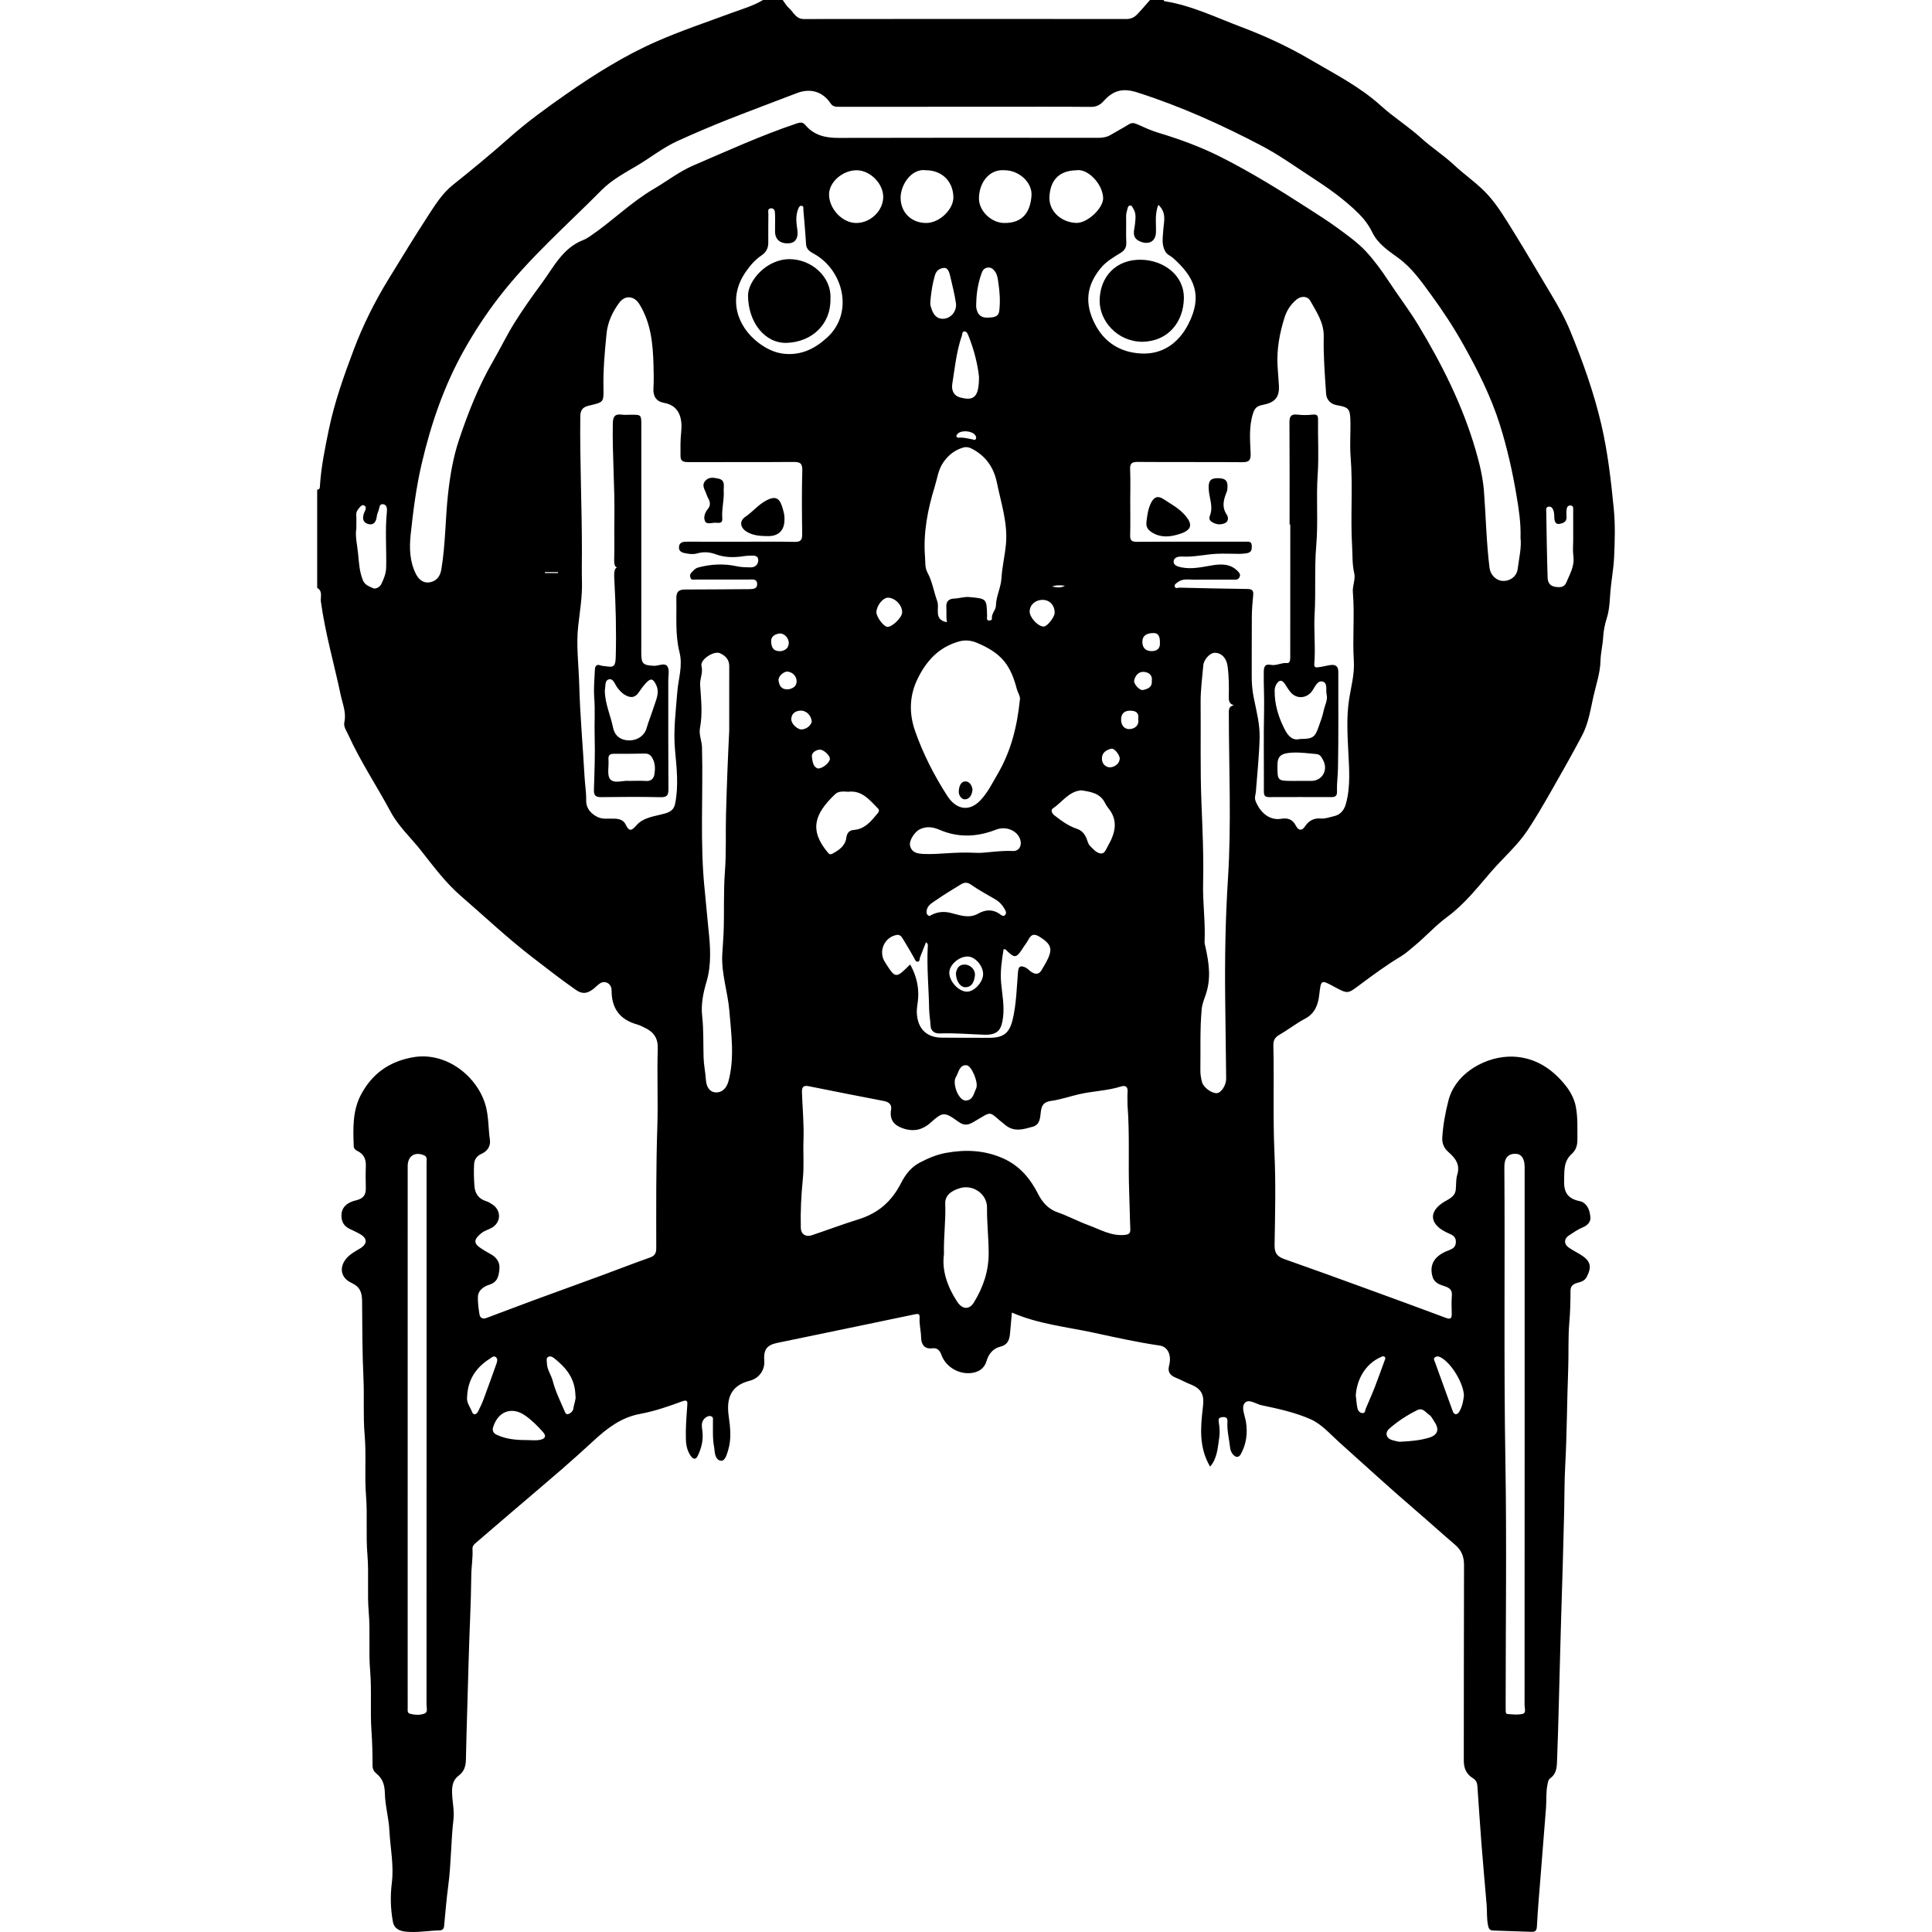 <?xml version="1.0" encoding="utf-8"?>
<!-- Generator: Adobe Illustrator 23.0.6, SVG Export Plug-In . SVG Version: 6.00 Build 0)  -->
<svg version="1.1" id="Слой_1" xmlns="http://www.w3.org/2000/svg" xmlns:xlink="http://www.w3.org/1999/xlink" x="0px" y="0px"
	 viewBox="0 0 864 864" enable-background="new 0 0 864 864" xml:space="preserve">
<g>
	<path d="M514.278,0c2.028,0,4.055,0,6.083,0c0.112,0.183,0.203,0.508,0.341,0.529c12.12,1.875,23.099,7.282,34.396,11.538
		c10.623,4.002,21.01,8.804,30.852,14.584c10.872,6.384,22.159,12.08,31.646,20.676c5.703,5.167,12.311,9.275,18.039,14.49
		c4.63,4.215,9.963,7.595,14.564,11.904c4.965,4.649,10.766,8.489,15.279,13.512c4.415,4.914,7.865,10.751,11.384,16.403
		c5.766,9.261,11.215,18.719,16.857,28.058c3.185,5.273,6.182,10.668,8.515,16.346c5.59,13.611,10.538,27.432,13.89,41.824
		c2.9,12.45,4.329,25.063,5.57,37.731c0.701,7.16,0.46,14.297,0.15,21.48c-0.223,5.175-1.235,10.229-1.655,15.36
		c-0.323,3.946-0.377,8.092-1.62,11.963c-0.897,2.792-1.486,5.884-1.63,8.534c-0.194,3.57-1.108,7.024-1.193,10.593
		c-0.131,5.509-2.007,10.761-3.195,16.098c-1.303,5.852-2.198,11.913-5.031,17.279c-4.38,8.298-9.005,16.47-13.666,24.615
		c-3.423,5.981-6.872,11.965-10.669,17.709c-4.519,6.836-10.79,12.225-16.142,18.382c-6.208,7.141-12.026,14.695-19.827,20.429
		c-5.304,3.899-9.752,8.944-14.868,13.127c-1.871,1.53-3.686,3.232-5.782,4.491c-6.387,3.836-12.388,8.241-18.344,12.681
		c-5.498,4.098-5.356,4.29-11.52,0.958c-6.042-3.265-5.915-3.25-6.764,3.815c-0.518,4.312-1.935,8.134-6.282,10.434
		c-4.028,2.132-7.657,5.006-11.615,7.287c-2.067,1.191-2.643,2.649-2.587,4.904c0.398,15.971-0.236,31.943,0.492,47.929
		c0.624,13.715,0.291,27.483,0.047,41.221c-0.064,3.606,1.293,5.109,4.432,6.208c12.302,4.312,24.548,8.785,36.799,13.243
		c11.826,4.304,23.648,8.622,35.434,13.036c2.161,0.809,2.599,0.048,2.566-1.874c-0.047-2.703-0.178-5.421,0.05-8.106
		c0.203-2.397-0.858-3.357-2.955-4.095c-2.33-0.82-4.874-1.377-5.725-4.488c-1.447-5.292,0.855-9.28,7.237-11.638
		c1.808-0.668,3.199-1.449,3.239-3.723c0.037-2.074-1.042-2.923-2.763-3.669c-2.323-1.006-4.693-2.259-6.223-4.246
		c-2.584-3.357-1.048-7.024,3.444-9.877c2.23-1.417,5.162-2.348,5.5-5.657c0.227-2.224,0.022-4.568,0.662-6.659
		c1.401-4.577-0.883-7.476-3.958-10.152c-2.021-1.758-2.909-3.941-2.735-6.582c0.368-5.59,1.357-11.016,2.766-16.49
		c3.236-12.571,17.246-20.028,28.905-19.585c9.915,0.376,17.619,5.494,23.595,13.073c2.088,2.647,3.791,5.869,4.445,9.269
		c0.935,4.862,0.679,9.841,0.707,14.784c0.014,2.494-0.591,4.637-2.495,6.34c-3.79,3.391-3.315,7.674-3.438,12.306
		c-0.16,5.967,2.649,8.03,7.581,9.005c0.218,0.043,0.435,0.133,0.629,0.244c2.648,1.513,3.313,4.265,3.537,6.849
		c0.175,2.023-1.237,3.583-3.419,4.48c-2.227,0.916-4.258,2.353-6.286,3.694c-2.13,1.408-2.173,3.768-0.08,5.258
		c1.54,1.096,3.243,1.963,4.875,2.931c4.996,2.962,5.712,5.455,3.307,10.218c-0.977,1.935-2.69,2.276-4.363,2.759
		c-1.844,0.533-2.929,1.444-2.931,3.492c-0.006,4.706-0.107,9.396-0.518,14.105c-0.603,6.919-0.244,13.889-0.508,20.844
		c-0.55,14.466-0.563,28.955-1.342,43.422c-0.368,6.833-0.314,13.691-0.469,20.524c-0.365,16.064-0.865,32.123-1.371,48.182
		c-0.166,5.265-0.283,10.54-0.437,15.797c-0.45,15.384-0.731,30.773-1.33,46.155c-0.134,3.427,0.064,6.715-3.128,9.029
		c-0.925,0.671-0.987,1.848-1.223,2.989c-0.695,3.35-0.356,6.721-0.614,10.07c-0.746,9.708-1.548,19.413-2.31,29.12
		c-0.631,8.038-1.353,16.072-1.776,24.121c-0.115,2.193-1.088,2.38-2.718,2.322c-5.611-0.201-11.222-0.408-16.834-0.571
		c-1.528-0.044-1.974-0.742-2.29-2.239c-0.66-3.121-0.379-6.257-0.642-9.375c-0.771-9.135-1.614-18.264-2.326-27.404
		c-0.668-8.578-1.19-17.167-1.814-25.748c-0.101-1.393-0.686-2.568-1.973-3.349c-2.962-1.798-4.103-4.448-4.095-7.921
		c0.065-29.175-0.009-58.351,0.104-87.526c0.014-3.713-1.239-6.589-3.906-8.868c-5.857-5.005-11.557-10.186-17.404-15.204
		c-11.716-10.058-23.103-20.501-34.596-30.817c-4.081-3.663-7.794-8.045-12.788-10.239c-6.928-3.043-14.425-4.661-21.847-6.222
		c-2.566-0.539-5.86-3.153-7.612-0.886c-1.551,2.007,0.211,5.56,0.654,8.423c0.774,4.992,0.159,9.809-2.3,14.298
		c-0.878,1.602-2.153,1.581-3.278,0.425c-0.835-0.858-1.391-1.936-1.532-3.282c-0.406-3.88-1.455-7.692-1.188-11.645
		c0.11-1.625-0.654-2.181-2.261-2.02c-1.732,0.174-1.839,0.915-1.587,2.496c0.351,2.202,0.517,4.536,0.176,6.723
		c-0.701,4.511-0.88,9.277-4.076,12.912c-5.005-8.43-4.34-17.322-3.244-26.409c0.587-4.871,0.149-8.19-5.655-10.426
		c-2.198-0.846-4.226-2.046-6.427-2.922c-2.134-0.849-3.86-2.217-3.016-5.438c1.25-4.77-0.704-8.44-4.138-8.935
		c-9.928-1.429-19.693-3.624-29.492-5.735c-12.277-2.646-24.881-3.869-36.67-9.025c-0.274,3.016-0.57,5.995-0.807,8.979
		c-0.234,2.951-0.851,5.382-4.365,6.263c-3.248,0.815-5.254,3.227-6.2,6.517c-0.742,2.58-2.645,4.281-5.119,4.952
		c-6.071,1.646-12.861-1.841-15.016-7.74c-0.779-2.133-1.888-3.277-4.132-2.989c-3.761,0.483-4.923-2.131-4.97-4.869
		c-0.05-2.938-0.845-5.783-0.674-8.707c0.093-1.596-0.234-2.021-2.09-1.628c-20.546,4.345-41.13,8.511-61.685,12.813
		c-4.651,0.974-6.055,3.151-5.684,7.963c0.316,4.091-2.243,7.845-6.512,8.935c-8.391,2.143-10.536,7.719-9.386,15.884
		c0.721,5.118,1.275,10.169-0.273,15.236c-0.599,1.959-1.367,4.789-3.139,4.649c-2.376-0.188-2.846-3.061-3.029-5.373
		c-0.009-0.112,0.014-0.229-0.008-0.337c-0.847-3.991-0.571-8.037-0.607-12.069c-0.007-0.75,0.263-1.645-0.704-2.055
		c-0.93-0.394-1.712-0.056-2.504,0.497c-2.182,1.525-1.828,3.805-1.544,5.851c0.557,4.017-0.316,7.686-2.014,11.253
		c-0.868,1.824-1.976,1.652-3.028,0.252c-1.67-2.223-2.209-4.813-2.302-7.559c-0.171-5.056,0.258-10.081,0.609-15.114
		c0.127-1.824,0.214-2.843-2.505-1.826c-6.041,2.26-12.243,4.366-18.564,5.535c-8.477,1.568-14.721,6.392-20.742,11.941
		c-4.782,4.408-9.615,8.763-14.528,13.024c-7.425,6.439-14.944,12.769-22.411,19.159c-5.328,4.559-10.623,9.156-15.966,13.698
		c-0.833,0.708-1.4,1.479-1.332,2.563c0.246,3.946-0.5,7.849-0.533,11.766c-0.104,12.47-0.835,24.918-1.158,37.374
		c-0.389,15.03-0.932,30.056-1.246,45.086c-0.065,3.115-0.87,5.402-3.283,7.208c-2.159,1.616-2.816,3.781-2.901,6.446
		c-0.139,4.399,1.132,8.709,0.618,13.107c-1.153,9.877-1.019,19.851-2.339,29.722c-0.799,5.975-1.276,11.993-1.849,17.996
		c-0.122,1.28-0.877,1.865-1.963,1.889c-5.053,0.111-10.083,1.088-15.142,0.573c-2.78-0.283-5.217-1.258-5.814-4.543
		c-1.034-5.686-1.179-11.519-0.47-17.115c1.02-8.056-0.693-15.825-1.09-23.714c-0.28-5.556-1.907-11.009-2.017-16.605
		c-0.068-3.434-0.915-6.412-3.658-8.626c-1.22-0.984-1.856-2.115-1.85-3.748c0.018-5.164-0.116-10.313-0.477-15.481
		c-0.625-8.963,0.159-17.964-0.602-26.97c-0.726-8.601,0.134-17.271-0.614-25.929c-0.743-8.601,0.132-17.265-0.601-25.926
		c-0.737-8.716,0.086-17.505-0.616-26.282c-0.725-9.063,0.17-18.19-0.62-27.304c-0.725-8.369-0.136-16.801-0.527-25.225
		c-0.53-11.432-0.541-22.911-0.615-34.368c-0.026-4.061-0.887-6.516-4.811-8.344c-4.701-2.189-5.474-6.76-2.481-10.557
		c1.707-2.165,4.107-3.437,6.413-4.817c3.256-1.948,3.335-4.431,0.118-6.317c-1.545-0.906-3.192-1.644-4.812-2.418
		c-2.648-1.266-3.754-3.379-3.65-6.265c0.114-3.164,2.194-5.524,6.628-6.539c3.133-0.717,4.327-2.413,4.261-5.444
		c-0.071-3.265-0.116-6.537,0.015-9.799c0.126-3.128-0.937-5.479-3.827-6.817c-0.928-0.429-1.548-1.154-1.582-2.022
		c-0.319-7.979-0.585-16.096,3.333-23.327c4.9-9.041,12.243-14.517,22.891-16.489c15.327-2.838,29.546,8.873,32.913,22.151
		c1.22,4.812,1.021,9.735,1.74,14.58c0.436,2.94-1.033,5.214-3.82,6.441c-1.953,0.86-3.089,2.496-3.218,4.413
		c-0.217,3.242-0.095,6.524,0.118,9.774c0.221,3.365,1.739,5.891,5.224,6.941c1.055,0.318,2.055,0.935,2.971,1.573
		c3.97,2.765,3.696,8.071-0.528,10.398c-1.472,0.811-3.202,1.265-4.482,2.295c-3.347,2.693-3.902,4.542-0.112,6.922
		c1.234,0.775,2.456,1.584,3.751,2.245c2.851,1.455,4.687,3.696,4.364,6.916c-0.291,2.909-0.67,5.818-4.457,7.01
		c-2.418,0.761-5.111,2.392-5.176,5.593c-0.051,2.559,0.311,5.147,0.711,7.688c0.258,1.64,1.524,2.194,3.06,1.624
		c6.901-2.56,13.769-5.207,20.675-7.752c10.467-3.857,20.963-7.635,31.432-11.484c7.021-2.581,13.986-5.318,21.043-7.794
		c2.213-0.776,2.849-1.977,2.847-4.205c-0.021-18.107-0.115-36.211,0.481-54.317c0.381-11.59-0.196-23.212,0.197-34.801
		c0.166-4.882-1.846-7.573-5.828-9.464c-1.114-0.529-2.221-1.133-3.399-1.459c-7.615-2.109-11.393-7.094-11.419-14.971
		c-0.001-0.448-0.027-0.909-0.131-1.342c-0.545-2.262-2.98-3.352-4.966-2.109c-1.128,0.706-2.036,1.751-3.104,2.564
		c-2.458,1.872-4.668,2.563-7.723,0.434c-6.765-4.714-13.235-9.785-19.757-14.812c-11.068-8.532-21.209-18.125-31.755-27.254
		c-6.922-5.993-12.318-13.35-17.945-20.471c-4.477-5.666-9.927-10.611-13.374-17.039c-6.213-11.585-13.554-22.549-19.007-34.542
		c-0.811-1.784-2.204-3.604-1.749-5.661c0.948-4.286-0.803-8.179-1.636-12.135c-2.936-13.937-6.932-27.64-8.865-41.81
		c-0.262-1.923,0.956-4.656-1.654-6.069c0-14.645,0-29.289,0-43.934c1.337-0.076,1.19-1.106,1.248-1.977
		c0.561-8.367,2.24-16.557,3.928-24.745c2.554-12.39,6.782-24.247,11.239-36.053c4.14-10.965,9.374-21.4,15.463-31.339
		c5.878-9.594,11.749-19.208,17.879-28.642c3.141-4.835,6.316-9.86,10.902-13.517c8.629-6.882,17.162-13.923,25.389-21.225
		c7.985-7.088,16.568-13.284,25.23-19.334c12.807-8.945,26.043-17.262,40.457-23.595c10.956-4.814,22.257-8.606,33.456-12.731
		c4.787-1.763,9.768-3.169,14.202-5.835c2.929,0,5.858,0,8.787,0c0.908,1.206,1.646,2.609,2.761,3.577
		c2.094,1.816,3.078,4.945,6.739,4.94c48.05-0.067,96.1-0.056,144.149-0.01c1.986,0.002,3.538-0.699,4.799-2.002
		C510.499,4.42,512.354,2.177,514.278,0z M679.994,240.526c0.187-6.84-0.797-12.912-1.812-18.967
		c-1.787-10.653-4.15-21.162-7.393-31.496c-3.967-12.637-9.853-24.302-16.294-35.818c-4.377-7.826-9.272-15.275-14.532-22.456
		c-4.318-5.894-8.507-11.948-14.638-16.429c-4.348-3.178-9.098-6.248-11.617-11.423c-1.521-3.126-3.522-5.851-6.015-8.341
		c-6.363-6.354-13.646-11.475-21.133-16.336c-7.363-4.779-14.534-9.955-22.279-14.024c-17.888-9.4-36.291-17.702-55.6-23.873
		c-6.287-2.009-10.619-1.192-15.068,3.786c-1.597,1.787-3.292,2.674-5.822,2.653c-14.529-0.122-29.059-0.057-43.589-0.056
		c-22.978,0.001-45.955-0.006-68.933,0.015c-1.506,0.001-2.823-0.021-3.809-1.504c-3.564-5.358-9.094-6.94-15.14-4.601
		c-10.086,3.902-20.237,7.638-30.297,11.604c-7.746,3.054-15.399,6.333-22.989,9.773c-6.368,2.887-11.798,7.238-17.732,10.79
		c-5.634,3.373-11.614,6.494-16.264,11.194c-15.602,15.765-32.406,30.371-46.023,48.065c-5.725,7.439-10.819,15.194-15.422,23.379
		c-9.059,16.109-14.92,33.288-19.083,51.22c-2.409,10.375-3.741,20.873-4.861,31.396c-0.634,5.959-0.458,12.153,2.403,17.714
		c1.254,2.437,3.393,4.28,6.54,3.537c2.987-0.705,4.322-2.935,4.797-5.79c1.852-11.148,1.742-22.47,2.981-33.68
		c0.915-8.273,2.315-16.47,4.938-24.285c4.041-12.04,8.706-23.883,15.118-34.944c3.299-5.69,6.146-11.654,9.626-17.225
		c3.774-6.041,7.901-11.878,12.139-17.608c5.383-7.276,9.401-15.918,18.695-19.478c1.028-0.394,1.993-1.001,2.912-1.62
		c9.828-6.613,18.225-15.146,28.501-21.168c5.946-3.485,11.494-7.842,17.767-10.536c15.259-6.554,30.391-13.466,46.178-18.767
		c1.883-0.632,2.818-0.6,3.953,0.737c3.896,4.593,8.989,5.723,14.797,5.707c38.634-0.106,77.268-0.067,115.901-0.031
		c2.077,0.002,3.989-0.239,5.799-1.32c2.677-1.599,5.454-3.036,8.092-4.695c1.334-0.84,2.403-0.667,3.743-0.069
		c3.045,1.359,6.096,2.786,9.278,3.742c9.767,2.937,19.356,6.455,28.405,11.048c13.248,6.723,25.925,14.522,38.411,22.593
		c4.566,2.951,9.19,5.836,13.562,9.057c4.415,3.253,8.995,6.474,12.686,10.464c3.736,4.038,7.034,8.543,10.108,13.235
		c4.332,6.612,9.192,12.922,13.283,19.693c10.641,17.613,19.832,35.935,25.616,55.792c1.782,6.117,3.284,12.326,3.768,18.688
		c0.863,11.34,1.065,22.727,2.469,34.03c0.39,3.137,2.857,5.711,5.857,5.884c3.313,0.191,6.302-2.01,6.725-5.277
		C679.329,249.644,680.489,244.824,679.994,240.526z M331.359,242.267c7.997,0,15.997-0.116,23.99,0.063
		c2.788,0.063,3.433-0.925,3.398-3.52c-0.129-9.46-0.23-18.928,0.043-28.381c0.097-3.363-1.101-3.864-4.03-3.842
		c-15.543,0.119-31.088,0.033-46.631,0.076c-1.975,0.005-3.782-0.091-3.802-2.591c-0.029-3.593-0.093-7.215,0.295-10.777
		c0.627-5.764-0.548-11.878-7.62-13.121c-3.414-0.6-4.988-2.839-4.784-6.449c0.196-3.481,0.138-6.984,0.035-10.472
		c-0.281-9.531-1.123-18.907-6.382-27.332c-2.212-3.543-6.245-4.091-8.851-0.647c-3.096,4.091-5.264,8.829-5.761,13.816
		c-0.809,8.117-1.561,16.275-1.391,24.475c0.131,6.323,0.025,6.321-6.376,7.803c-2.609,0.604-3.952,1.648-3.989,4.935
		c-0.226,20.141,0.751,40.262,0.722,60.395c-0.006,4.484-0.098,8.972,0.023,13.453c0.179,6.627-0.916,13.098-1.664,19.648
		c-0.999,8.756,0.221,17.675,0.453,26.519c0.358,13.644,1.618,27.262,2.364,40.898c0.196,3.581,0.797,7.119,0.736,10.74
		c-0.051,3.042,1.487,5.292,4.324,7.014c2.727,1.655,5.439,1.026,8.165,1.124c2.187,0.078,4.134,0.525,5.121,2.541
		c1.483,3.03,2.455,3.273,4.861,0.459c2.746-3.212,7.111-3.9,11.146-4.881c2.668-0.649,5.426-1.241,6.146-4.727
		c1.655-8.016,0.693-16.166-0.026-24.029c-0.811-8.871,0.349-17.388,1.017-26.051c0.456-5.912,2.549-11.564,0.967-17.805
		c-1.962-7.742-1.221-15.853-1.399-23.825c-0.071-3.16,1.036-4.159,4.026-4.151c9.444,0.026,18.888-0.132,28.332-0.155
		c1.947-0.005,3.976-0.071,3.772-2.577c-0.174-2.133-2.251-1.725-3.76-1.727c-7.997-0.012-15.994,0.01-23.992,0.018
		c-0.755,0.001-1.646,0.304-2.029-0.703c-0.342-0.899-0.285-1.743,0.458-2.481c0.872-0.867,1.611-1.844,2.911-2.196
		c5.737-1.553,11.545-1.835,17.326-0.566c2.03,0.445,3.998,0.439,6.005,0.496c2.177,0.061,3.553-1.23,3.593-3.183
		c0.043-2.127-1.83-2.161-3.478-2.056c-0.786,0.05-1.583,0.013-2.356,0.137c-4.484,0.717-8.873,0.859-13.273-0.784
		c-2.598-0.97-5.384-1.201-8.221-0.355c-1.344,0.401-2.929,0.328-4.339,0.084c-1.69-0.292-3.934-0.523-3.79-2.93
		c0.143-2.404,2.144-2.416,4.063-2.405C315.59,242.287,323.474,242.26,331.359,242.267z M505.454,224.457
		c0,4.955,0.1,9.913-0.043,14.864c-0.068,2.364,0.67,3.004,3.078,2.986c16.153-0.119,32.307-0.056,48.46-0.06
		c1.353,0,2.775-0.294,2.855,1.82c0.066,1.737-0.119,3.001-2.252,3.341c-1.12,0.179-2.217,0.285-3.333,0.283
		c-3.363-0.005-6.734-0.192-10.088-0.033c-5.122,0.243-10.165,1.527-15.335,1.248c-1.812-0.098-3.818,0.274-3.953,2.203
		c-0.118,1.691,1.878,2.293,3.439,2.61c4.68,0.95,9.237-0.128,13.819-0.894c4.206-0.703,8.283-0.726,11.549,2.728
		c0.675,0.714,1.151,1.367,0.749,2.37c-0.326,0.813-0.898,1.289-1.788,1.291c-6.247,0.015-12.493,0.035-18.74,0.023
		c-2.444-0.005-4.971-0.573-7.136,1.103c-0.677,0.524-1.74,0.997-1.337,2.07c0.374,0.995,1.391,0.373,2.101,0.39
		c10.11,0.235,20.22,0.478,30.331,0.594c2.063,0.024,2.819,0.632,2.604,2.739c-0.328,3.22-0.581,6.462-0.611,9.697
		c-0.081,8.783,0.003,17.568-0.044,26.352c-0.017,3.27,0.23,6.476,0.878,9.701c1.2,5.978,2.816,11.975,2.659,18.081
		c-0.207,8.042-1.081,16.067-1.677,24.098c-0.104,1.396-0.766,2.606-0.116,4.219c2.103,5.223,6.332,8.764,11.412,7.883
		c2.886-0.5,5.138,0.183,6.615,3.142c0.854,1.711,2.421,2.733,4.065,0.241c1.636-2.479,3.873-3.789,7.128-3.502
		c1.904,0.168,3.904-0.621,5.845-1.048c2.985-0.656,4.57-2.858,5.31-5.536c2.161-7.815,1.437-15.768,1.052-23.737
		c-0.362-7.496-0.794-15.024,0.314-22.522c0.863-5.838,2.561-11.756,2.186-17.528c-0.669-10.287,0.422-20.555-0.437-30.795
		c-0.247-2.945,1.265-5.758,0.607-8.548c-0.938-3.972-0.713-8.017-0.949-11.976c-0.796-13.346,0.406-26.741-0.667-40.117
		c-0.444-5.535,0.074-11.141-0.119-16.705c-0.17-4.866-0.991-5.447-6.119-6.346c-2.725-0.478-4.532-2.45-4.71-5.02
		c-0.59-8.49-1.258-17.012-1.073-25.504c0.138-6.369-3.175-11.053-5.97-16.059c-1.267-2.27-4.062-2.344-6.141-0.677
		c-2.614,2.096-4.432,4.939-5.386,7.964c-2.221,7.04-3.585,14.317-3.152,21.754c0.169,2.904,0.425,5.807,0.602,8.716
		c0.347,5.685-2.167,7.775-7.501,8.767c-2.321,0.431-3.344,1.491-4.059,3.712c-1.913,5.945-1.334,12.011-1.087,18.015
		c0.138,3.351-1.043,3.858-3.974,3.835c-15.512-0.119-31.026,0.015-46.539-0.114c-2.706-0.023-3.488,0.754-3.379,3.405
		C505.595,214.8,505.453,219.631,505.454,224.457z M504.233,494.277c0-2.028-0.114-4.063,0.03-6.081
		c0.164-2.301-1.075-2.902-2.874-2.331c-6.189,1.965-12.712,2.04-18.977,3.517c-4.123,0.972-8.179,2.362-12.351,2.95
		c-3.059,0.432-4.153,1.693-4.569,4.618c-0.371,2.608-0.209,5.974-3.633,6.92c-4.054,1.12-8.141,2.512-12.143-0.64
		c-8.303-6.537-5.214-6.724-14.492-1.391c-2.395,1.377-4.138,1.59-6.598-0.176c-6.501-4.666-6.962-4.485-12.827,0.706
		c-0.253,0.224-0.511,0.442-0.781,0.644c-3.624,2.713-7.552,3.007-11.695,1.427c-3.812-1.454-5.565-4.001-4.814-8.258
		c0.389-2.205-0.98-3.382-3.267-3.817c-11.197-2.131-22.374-4.369-33.551-6.604c-2.39-0.478-3.14,0.344-3.054,2.795
		c0.248,7.063,0.938,14.108,0.688,21.194c-0.206,5.848,0.292,11.749-0.297,17.548c-0.739,7.282-1.083,14.545-0.909,21.84
		c0.066,2.751,2.217,4.183,4.847,3.299c6.977-2.345,13.907-4.949,20.893-7.126c9.071-2.826,14.948-8.108,19.159-16.355
		c1.799-3.524,4.33-6.954,8.264-9.015c3.806-1.993,7.594-3.61,11.872-4.381c8.714-1.57,17.088-1.203,25.32,2.41
		c7.502,3.292,12.297,9.102,15.848,16.118c1.918,3.79,4.689,6.695,8.561,8.038c4.761,1.652,9.175,4.06,13.868,5.78
		c5.197,1.905,10.107,4.883,16.049,4.375c2.057-0.176,2.771-0.68,2.679-2.727c-0.241-5.381-0.278-10.77-0.492-16.155
		C504.471,520.372,505.267,507.307,504.233,494.277z M456.1,312.866c0.343-1.282-0.94-3.066-1.446-4.985
		c-1.162-4.402-2.755-8.752-5.666-12.266c-3.167-3.823-7.552-6.231-12.087-8.136c-2.553-1.072-5.213-1.43-8.151-0.58
		c-8.853,2.56-14.347,8.463-18.314,16.496c-3.86,7.814-3.927,15.761-1.176,23.607c3.553,10.132,8.459,19.708,14.261,28.764
		c4.202,6.557,9.996,7.212,14.774,2.285c3.38-3.486,5.368-7.693,7.729-11.698C451.941,336.313,454.857,325.281,456.1,312.866z
		 M681.828,642.475c0-40.216,0.002-80.433-0.004-120.649c-0.001-3.722-1.481-5.804-4.086-5.847c-3.315-0.055-5.009,1.938-4.981,5.89
		c0.311,43.911-0.28,87.82,0.465,131.736c0.611,36.038,0.12,72.095,0.117,108.143c0,1.014-0.004,2.028,0.015,3.041
		c0.013,0.675,0.011,1.682,0.705,1.727c2.333,0.152,4.797,0.49,6.984-0.094c1.553-0.415,0.751-2.6,0.753-3.973
		C681.836,722.458,681.828,682.466,681.828,642.475z M551.824,315.398c-2.034-0.599-2.322-1.878-2.297-3.514
		c0.07-4.714,0.1-9.421-0.57-14.121c-0.494-3.46-2.719-5.896-5.791-5.823c-2.087,0.05-4.821,2.965-5.049,5.61
		c-0.48,5.571-1.247,11.154-1.194,16.726c0.139,14.732-0.222,29.457,0.35,44.204c0.469,12.108,1.062,24.253,0.762,36.391
		c-0.217,8.774,1.08,17.504,0.657,26.281c-0.037,0.762,0.213,1.546,0.383,2.309c1.559,7.027,2.601,14.036,0.203,21.125
		c-0.745,2.202-1.661,4.361-1.879,6.749c-0.829,9.072-0.448,18.164-0.588,27.247c-0.028,1.834,0.282,3.591,0.728,5.306
		c0.645,2.479,4.445,5.168,6.674,4.97c1.924-0.171,4.059-3.431,4.134-6.319c0.009-0.337-0.009-0.676-0.013-1.013
		c-0.125-11.575-0.29-23.154-0.422-34.723c-0.206-18.022,0.099-36.03,1.254-54.096c1.556-24.34,0.389-48.854,0.378-73.293
		C549.54,317.679,549.293,315.87,551.824,315.398z M423.471,278.255c-0.419-2.378-0.097-4.527-0.26-6.619
		c-0.224-2.883,1.291-3.88,3.602-3.957c2.235-0.075,4.339-0.885,6.635-0.673c7.805,0.72,7.813,0.65,7.978,8.366
		c0.007,0.337-0.02,0.675-0.039,1.012c-0.037,0.643,0.184,1.116,0.889,1.133c0.588,0.014,1.392-0.269,1.318-0.784
		c-0.331-2.296,1.751-3.85,1.789-5.881c0.08-4.248,2.22-8.002,2.472-12.247c0.302-5.087,1.536-10.112,2.009-15.198
		c0.877-9.423-2.154-18.317-3.999-27.38c-1.357-6.666-4.653-11.689-10.63-15.038c-1.488-0.834-2.846-1.306-4.443-0.848
		c-3.663,1.051-6.439,3.176-8.728,6.321c-2.483,3.411-2.875,7.377-4.046,11.168c-3.19,10.319-5.211,20.783-4.333,31.63
		c0.184,2.273-0.121,4.585,1.102,6.826c2.175,3.983,2.81,8.562,4.357,12.785C420.31,272.052,417.291,277.133,423.471,278.255z
		 M190.762,641.413c0-25.894-0.001-51.788,0-77.682c0.001-14.636,0.009-29.272-0.001-43.907c-0.001-1.182,0.411-2.541-1.16-3.192
		c-4.145-1.715-7.282,0.378-7.282,4.882c-0.002,77.232-0.004,154.464-0.005,231.696c0,3.49-0.014,6.98,0.008,10.47
		c0.006,0.984-0.262,2.334,0.902,2.663c2.165,0.611,4.543,0.769,6.613-0.035c1.634-0.635,0.905-2.6,0.906-3.98
		C190.773,722.023,190.767,681.718,190.762,641.413z M326.109,326.803c0-9.66-0.019-19.32,0.011-28.98
		c0.009-2.956-1.869-4.672-4.149-5.703c-2.727-1.233-8.975,2.88-8.262,5.7c0.794,3.143-0.796,5.693-0.609,8.537
		c0.422,6.412,1.164,12.811-0.066,19.238c-0.555,2.898,0.822,5.734,0.9,8.587c0.584,21.426-1.021,42.893,1.257,64.291
		c0.579,5.438,0.973,10.896,1.558,16.333c0.877,8.152,1.574,16.267-0.818,24.325c-1.472,4.959-2.502,10.034-1.918,15.252
		c0.689,6.161,0.45,12.34,0.632,18.511c0.098,3.319,0.814,6.615,1.031,9.936c0.191,2.92,1.443,5.436,4.236,5.674
		c3.032,0.258,5.059-1.948,5.876-5.025c2.775-10.442,1.241-20.992,0.384-31.431c-0.692-8.428-3.632-16.61-3.172-25.242
		c0.167-3.135,0.454-6.266,0.583-9.388c0.378-9.201-0.1-18.413,0.604-27.631c0.65-8.505,0.26-17.067,0.488-25.605
		C325.006,351.73,325.492,339.267,326.109,326.803z M422.137,560.945c-0.985,7.143,1.479,14.385,5.9,21.158
		c2.29,3.508,5.421,3.764,7.536,0.297c4.085-6.693,6.547-13.804,6.564-21.833c0.014-6.862-0.817-13.67-0.736-20.524
		c0.071-5.965-6.113-10.421-11.976-8.734c-4.453,1.281-6.861,3.572-6.713,7.056C423.019,545.566,421.967,552.716,422.137,560.945z
		 M346.611,100.268c0.003,0,0.007,0,0.01,0c0-1.464,0.055-2.931-0.017-4.391c-0.06-1.229-0.099-2.768-1.789-2.719
		c-1.725,0.05-1.176,1.643-1.192,2.64c-0.067,4.279-0.03,8.559-0.045,12.838c-0.008,2.402-1.016,4.23-3.037,5.592
		c-2.901,1.954-5.083,4.507-7.102,7.439c-8.061,11.702-3.902,24.277,5.75,31.612c3.414,2.594,7.248,4.522,11.543,4.942
		c7.49,0.733,13.552-2.162,19.11-7.218c12.233-11.127,7.21-30.243-5.726-37.439c-1.723-0.959-3.502-1.909-3.646-4.385
		c-0.299-5.118-0.78-10.226-1.197-15.337c-0.052-0.632,0.241-1.498-0.581-1.753c-0.972-0.302-1.39,0.517-1.697,1.247
		c-1.322,3.144-0.854,6.389-0.398,9.598c0.468,3.298-0.758,5.519-3.417,5.829c-3.996,0.465-6.543-1.517-6.568-5.116
		C346.605,102.521,346.611,101.395,346.611,100.268z M518.008,91.583c-1.72,4.439-0.891,8.508-1.071,12.481
		c-0.181,3.969-3.267,5.497-6.98,3.958c-4.196-1.739-2.659-4.964-2.403-7.703c0.234-2.496,0.692-4.844-0.807-7.11
		c-0.366-0.554-0.453-1.294-1.31-1.283c-0.874,0.011-1.022,0.673-1.204,1.35c-0.319,1.185-0.668,2.32-0.635,3.605
		c0.098,3.823-0.102,7.657,0.081,11.474c0.105,2.2-0.649,3.563-2.478,4.699c-3.238,2.011-6.492,3.817-9.056,6.969
		c-6.395,7.86-7.11,15.804-2.532,24.789c4.316,8.47,11.52,12.695,20.313,13.261c9.686,0.624,17.034-4.414,21.488-13.083
		c6.603-12.85,2.728-21.099-6.827-29.625c-1.117-0.997-2.621-1.4-3.478-2.922c-1.737-3.087-1.092-6.237-0.898-9.452
		C520.435,99.248,521.925,95.215,518.008,91.583z M407.036,431.293c2.645,4.796,3.886,9.696,3.579,14.944
		c-0.13,2.225-0.693,4.397-0.605,6.666c0.275,7.074,4.331,11.132,11.263,11.143c7.095,0.011,14.191,0.107,21.285,0.066
		c6.339-0.037,8.912-2.211,10.34-8.28c1.643-6.984,1.76-14.136,2.365-21.228c0.213-2.498,1.08-2.886,3.162-2.023
		c1.083,0.449,1.762,1.39,2.684,1.988c1.749,1.133,3.394,1.536,4.754-0.836c1.275-2.225,2.684-4.327,3.493-6.82
		c1.097-3.377-0.211-5.39-4.579-8.063c-3.453-2.113-4.238,0.373-5.513,2.453c-0.469,0.765-1.045,1.465-1.525,2.224
		c-3.267,5.158-3.898,5.246-8.002,1.106c-0.117-0.118-0.405-0.068-0.932-0.139c-0.788,5.017-1.573,10.04-1.089,15.139
		c0.487,5.125,1.506,10.27,0.842,15.385c-0.668,5.146-1.957,7.91-8.416,7.712c-6.627-0.204-13.24-0.833-19.885-0.565
		c-2.266,0.091-4.018-1.09-4.112-3.495c-0.097-2.475-0.585-4.917-0.626-7.362c-0.153-9.214-1.087-18.41-0.634-27.638
		c0.035-0.707,0.345-1.582-0.777-2.265c-0.904,2.28-1.787,4.486-2.649,6.699c-0.272,0.698-0.039,1.85-0.968,1.957
		c-1.054,0.122-1.309-1.007-1.755-1.785c-1.603-2.799-3.213-5.596-4.912-8.338c-0.63-1.016-1.289-2.111-2.902-1.81
		c-5.448,1.02-8.203,7.332-5.213,12.05C400.508,437.753,400.508,437.753,407.036,431.293z M379.262,354.076
		c-2.077-0.104-4.249-0.394-5.838,1.13c-9.058,8.692-11.797,15.888-3.095,26.206c0.524,0.621,1.125,0.792,1.766,0.454
		c3.047-1.606,5.937-3.585,6.394-7.245c0.289-2.32,1.497-3.316,3.35-3.467c5.071-0.414,7.779-4.001,10.657-7.441
		c0.558-0.668,0.875-1.418,0.193-2.104C388.918,357.816,385.529,353.309,379.262,354.076z M436.397,381.385
		c3.646,0.289,10.098-1.128,16.622-0.819c2.5,0.118,3.925-2.049,3.376-4.55c-0.984-4.485-6.414-6.791-10.992-4.99
		c-8.311,3.269-16.749,3.7-25.101,0.113c-3.041-1.306-5.91-1.763-9.014-0.247c-2.254,1.101-4.885,5.087-4.294,7.379
		c0.789,3.062,3.235,3.484,6.029,3.62C419.884,382.223,426.675,380.883,436.397,381.385z M483.486,353.433
		c0.015-0.002-0.207,0.027-0.429,0.057c-5.315,0.715-8.108,5.32-12.148,7.996c-1.178,0.781-0.485,2.275,0.624,3.143
		c3.086,2.415,6.281,4.753,10.002,5.998c2.322,0.777,3.479,2.267,4.346,4.283c0.483,1.123,0.717,2.497,1.518,3.308
		c1.43,1.445,2.925,3.31,4.989,3.466c1.671,0.126,2.274-1.948,3.033-3.274c3.221-5.627,4.904-11.301,0.2-17.048
		c-0.564-0.69-1.047-1.469-1.444-2.269C492.015,354.74,487.863,354.092,483.486,353.433z M383.035,76.139
		c-6.328,0.028-12.36,5.406-12.282,10.952c0.089,6.378,5.913,12.513,11.985,12.626c6.318,0.117,12.048-5.208,12.241-11.375
		C395.17,82.232,389.18,76.112,383.035,76.139z M449.27,76.133c-7.2-0.585-11.537,5.996-11.47,12.763
		c0.054,5.476,5.483,10.684,11.069,10.818c8.897,0.213,11.925-5.389,12.422-12.205C461.727,81.525,455.622,76.137,449.27,76.133z
		 M481.372,76.142c-8.502,0.186-11.749,5.239-12.059,11.923c-0.285,6.144,4.955,11.306,11.917,11.632
		c4.985,0.234,12.337-6.692,12.101-11.274C492.995,81.897,486.183,75.264,481.372,76.142z M414.112,76.133
		c-6.351-0.938-11.34,6.326-11.353,12.276c-0.015,6.549,4.777,11.322,11.47,11.312c5.909-0.009,12.27-6.111,12.13-11.637
		C426.179,81.012,421.229,76.182,414.112,76.133z M159.35,236.42c-0.579,3.233,0.381,7.117,0.764,10.998
		c0.402,4.066,0.597,8.222,2.202,12.132c0.889,2.168,2.943,2.733,4.6,3.519c0.994,0.471,2.927-0.458,3.621-1.905
		c1.102-2.298,2.091-4.64,2.156-7.296c0.205-8.301-0.528-16.612,0.314-24.917c0.105-1.039,0.187-3.082-1.454-3.428
		c-1.94-0.409-1.82,1.503-2.221,2.705c-0.284,0.852-0.72,1.69-0.811,2.563c-0.262,2.535-1.388,4.343-4.085,3.477
		c-2.423-0.778-2.379-2.963-1.54-5.074c0.124-0.312,0.325-0.595,0.444-0.909c0.293-0.777,0.429-1.636-0.332-2.154
		c-0.798-0.543-1.474-0.022-2.035,0.611c-0.903,1.019-1.737,2.016-1.648,3.548C159.43,232.088,159.35,233.895,159.35,236.42z
		 M703.549,241.241c0-4.277,0.016-8.554-0.012-12.83c-0.006-0.956,0.282-2.276-1.194-2.357c-1.521-0.084-1.703,1.237-1.805,2.358
		c-0.091,1.002,0.025,2.022,0.024,3.035c-0.002,2.088-1.761,2.579-3.157,2.841c-1.698,0.318-2.225-1.087-2.288-2.611
		c-0.042-1.007-0.044-2.043-0.293-3.007c-0.287-1.108-0.925-2.255-2.253-2.095c-1.406,0.17-1.089,1.514-1.074,2.457
		c0.161,9.758,0.291,19.517,0.605,29.27c0.06,1.877,0.821,3.688,3.226,4.097c2.15,0.366,4.194,0.381,5.137-1.895
		c1.567-3.785,3.778-7.385,3.152-11.843C703.276,246.232,703.557,243.717,703.549,241.241z M415.723,409.66
		c0.307-0.185,0.578-0.374,0.871-0.521c2.691-1.35,5.398-1.632,8.417-0.92c4.089,0.964,8.198,2.774,12.499,0.321
		c3.364-1.918,6.833-1.955,10.051,0.568c0.573,0.449,1.247,0.701,1.831,0.184c0.677-0.601,0.584-1.443,0.202-2.18
		c-1.048-2.025-2.453-3.725-4.463-4.902c-3.652-2.138-7.41-4.136-10.858-6.569c-1.741-1.228-3.086-1.047-4.567-0.143
		c-3.802,2.323-7.622,4.632-11.277,7.174c-1.673,1.163-3.731,2.215-4.039,4.659C414.253,408.432,414.501,409.303,415.723,409.66z
		 M437.811,168.505c-0.506-5.037-2.102-11.926-4.793-18.568c-0.358-0.884-0.787-1.76-1.784-1.708
		c-1.022,0.054-0.842,1.199-1.076,1.875c-2.422,6.993-3.151,14.348-4.292,21.591c-0.376,2.387,0.256,5.165,3.542,6.046
		C435.606,179.402,437.806,177.59,437.811,168.505z M626.621,644.725c4.603-0.214,8.47-0.629,12.228-1.712
		c4.069-1.172,5.002-3.656,2.683-7.097c-0.74-1.097-1.45-2.628-2.3-3.149c-1.598-0.98-2.876-3.425-5.448-2.143
		c-4.497,2.242-8.702,4.952-12.465,8.261c-2.169,1.907-1.364,4.426,1.402,5.18C624.232,644.477,625.732,644.898,626.621,644.725z
		 M235.891,644.013c1.8,0,3.647,0.252,5.388-0.068c1.917-0.352,3.565-1.253,1.511-3.568c-2.457-2.769-5.089-5.408-8.118-7.47
		c-5.903-4.019-11.953-1.671-14.109,5.232c-0.498,1.597-0.054,2.745,1.626,3.529C226.561,643.709,231.193,644.02,235.891,644.013z
		 M416.1,134.242c0,0.786-0.165,1.616,0.03,2.351c0.698,2.636,1.697,5.444,4.673,5.907c3.82,0.594,7.242-2.96,6.698-6.906
		c-0.577-4.185-1.72-8.292-2.641-12.428c-0.354-1.591-1.102-3.499-2.729-3.36c-1.641,0.14-3.351,1.007-4.025,3.275
		C417.015,126.754,416.479,130.472,416.1,134.242z M436.616,134.566c0,1.124-0.187,2.287,0.037,3.365
		c0.562,2.699,1.98,4.265,5.115,4.118c2.428-0.114,4.776-0.182,5.116-3.069c0.505-4.29,0.205-8.611-0.464-12.892
		c-0.243-1.555-0.402-3.116-1.313-4.48c-0.793-1.188-1.756-2.065-3.286-1.953c-1.55,0.114-2.378,1.166-2.842,2.488
		C437.568,126.161,436.765,130.305,436.616,134.566z M257.348,624.274c-0.132-7.977-4.326-12.746-9.544-16.887
		c-0.78-0.619-1.865-1.135-2.802-0.487c-0.823,0.569-0.442,1.662-0.438,2.533c0.011,3.005,1.939,5.407,2.665,8.243
		c1.148,4.484,3.244,8.737,5.108,13.013c0.265,0.608,0.528,2.009,1.73,1.694c1.257-0.329,2.235-1.442,2.382-2.609
		C256.713,627.685,257.694,625.67,257.348,624.274z M208.905,624.525c-0.446,2.668,1.376,4.665,2.205,6.922
		c0.583,1.589,1.974,1.197,2.695-0.233c0.896-1.778,1.748-3.592,2.445-5.456c1.985-5.31,3.901-10.646,5.795-15.989
		c0.332-0.936,0.605-2.102-0.266-2.824c-1.012-0.839-1.894,0.159-2.703,0.666C212.833,611.524,209.227,617.042,208.905,624.525z
		 M654.667,624.214c-0.026-5.252-5.393-14.449-10.277-17.136c-0.888-0.489-1.651-0.703-2.493-0.191
		c-1.114,0.678-0.443,1.495-0.14,2.33c2.622,7.203,5.206,14.42,7.825,21.625c0.266,0.732,0.664,1.613,1.54,1.574
		c0.774-0.034,1.282-0.718,1.688-1.469C654.004,628.74,654.408,626.351,654.667,624.214z M606.308,623.951
		c0.252,2.082,0.348,3.999,0.758,5.846c0.238,1.071,1.011,2.11,2.294,2.145c1.253,0.034,1.085-1.195,1.411-1.974
		c1.335-3.188,2.762-6.341,4.017-9.56c1.537-3.942,2.936-7.938,4.393-11.911c0.225-0.614,0.672-1.275-0.087-1.804
		c-0.526-0.367-1.018-0.051-1.552,0.185C610.485,609.995,606.823,616.933,606.308,623.951z M426.954,483.791
		c-0.022,3.939,2.515,8.383,4.84,8.368c3.392-0.022,3.689-3.278,4.817-5.57c0.048-0.097,0.038-0.22,0.072-0.326
		c0.752-2.35-2.164-9.719-4.434-9.882c-3.328-0.239-3.525,3.386-4.871,5.488C426.935,482.561,426.996,483.577,426.954,483.791z
		 M424.529,435.07c0.035,3.888,4.214,8.357,7.862,8.406c3.321,0.045,7.315-4.323,7.264-7.945c-0.052-3.723-3.651-7.766-6.923-7.777
		C428.764,427.741,424.497,431.547,424.529,435.07z M391.925,273.678c-0.129,1.966,3.101,6.423,4.825,6.656
		c2.005,0.272,6.505-3.976,6.678-6.304c0.234-3.145-2.944-6.6-6.204-6.746C394.969,267.185,392.126,270.614,391.925,273.678z
		 M466.22,268.26c-3.212,0-5.707,2.241-5.752,5.165c-0.043,2.757,3.85,6.881,6.385,6.766c1.517-0.069,4.798-4.272,4.797-6.146
		C471.649,270.639,469.415,268.26,466.22,268.26z M363.016,322.835c-0.158-3.103-2.691-5.289-5.32-5.027
		c-2.236,0.223-3.762,1.458-3.834,3.782c-0.065,2.115,2.922,4.913,4.934,4.605C360.977,325.861,362.484,324.508,363.016,322.835z
		 M518.72,287.519c0.084-3.058-0.803-4.392-2.703-4.413c-3.361-0.036-5.128,1.274-5.151,3.853c-0.022,2.525,1.259,4.071,3.751,4.213
		C517.262,291.323,518.902,290.106,518.72,287.519z M509.016,321.471c0.45-2.842-1.206-3.621-3.555-3.654
		c-2.768-0.04-4.15,1.476-4.102,4.129c0.045,2.486,1.574,4.301,3.961,4.098C507.626,325.846,509.518,324.352,509.016,321.471z
		 M349.185,291.195c1.426-0.222,3.338-0.894,3.546-3.38c0.199-2.374-2.06-4.815-4.254-4.49c-1.943,0.288-3.787,1.3-3.62,3.661
		C345.009,289.133,345.474,291.366,349.185,291.195z M495.995,343.15c2.56,0.131,4.655-1.762,4.755-3.841
		c0.08-1.661-2.422-4.827-3.795-4.49c-2.221,0.545-4.184,1.785-4.177,4.391C492.784,341.469,494.179,342.842,495.995,343.15z
		 M352.512,308.285c1.798-0.317,3.865-1.203,3.74-3.797c-0.103-2.13-1.67-3.738-3.817-4.123c-1.858-0.333-4.494,2.158-4.274,3.85
		C348.452,306.447,349.213,308.406,352.512,308.285z M365.791,343.676c2.096,0.057,5.192-2.563,5.34-4.274
		c0.127-1.472-2.884-4.342-4.614-4.156c-1.948,0.21-3.729,1.504-3.418,3.381C363.4,340.444,363.505,342.954,365.791,343.676z
		 M515.079,304.466c0.38-2.859-1.676-3.938-3.808-4.007c-2.158-0.07-3.595,1.723-4.059,3.822c-0.347,1.571,2.468,4.636,3.952,4.294
		C513.238,308.097,515.366,307.37,515.079,304.466z M434.783,196.465c0.714,0.183,1.312,0.518,1.638-0.192
		c0.308-0.672,0.043-1.242-0.434-1.818c-1.49-1.797-5.891-2.171-7.645-0.561c-0.312,0.287-0.683,0.773-0.643,1.124
		c0.074,0.664,0.738,0.758,1.307,0.708C431.056,195.548,432.994,196.188,434.783,196.465z M243.69,255.842
		c0.005,0.144,0.011,0.289,0.016,0.433c1.953,0,3.906,0,5.858,0c-0.02-0.144-0.039-0.289-0.059-0.433
		C247.567,255.842,245.628,255.842,243.69,255.842z M470.476,262.338c1.705,0.156,3.48,0.88,5.796-0.395
		C473.829,261.655,472.134,261.623,470.476,262.338z"/>
	<path d="M277.537,253.762c-3.395,0.84-2.872-2.531-2.822-5.717c0.085-5.402-0.054-10.808,0.038-16.209
		c0.243-14.168-0.969-28.31-0.698-42.484c0.061-3.166,0.99-4.324,4.081-3.915c1.328,0.175,2.698,0.031,4.049,0.03
		c4.616-0.005,4.616-0.006,4.616,4.788c0,19.249,0.002,38.499-0.002,57.748c-0.002,14.655-0.018,29.309-0.014,43.964
		c0.001,4.906,0.781,5.532,5.661,5.787c2.074,0.108,4.787-1.566,6.016,0.262c1.007,1.498,0.396,4.123,0.398,6.248
		c0.016,16.197-0.05,32.394,0.061,48.59c0.018,2.682-0.532,3.725-3.478,3.658c-8.776-0.201-17.56-0.148-26.339-0.034
		c-2.501,0.032-3.601-0.461-3.504-3.323c0.269-7.989,0.563-16.016,0.332-23.972c-0.167-5.756,0.26-11.518-0.186-17.282
		c-0.319-4.121,0.11-8.305,0.296-12.457c0.072-1.6,0.775-2.569,2.64-1.835c0.608,0.239,1.325,0.188,1.985,0.307
		c3.899,0.705,4.574-0.004,4.69-4.069c0.332-11.568-0.004-23.12-0.622-34.667C274.565,255.991,274.478,253.004,277.537,253.762z
		 M270.483,308.959c0.078,5.754,2.576,10.969,3.69,16.494c0.707,3.51,3.223,5.479,6.772,5.644c3.895,0.182,7.22-2.008,8.202-5.423
		c0.92-3.197,2.212-6.278,3.197-9.431c0.996-3.189,2.812-6.493,1.037-10.061c-1.367-2.747-2.382-2.992-4.442-0.786
		c-1.216,1.303-2.306,2.749-3.29,4.238c-1.546,2.338-3.478,2.578-5.79,1.343c-1.719-0.918-2.986-2.288-4.079-3.899
		c-0.946-1.394-1.606-3.887-3.648-3.217c-1.766,0.579-1.257,3.079-1.645,4.764C270.462,308.729,270.483,308.846,270.483,308.959z
		 M281.326,349.221c2.93,0,5.296-0.126,7.641,0.035c2.324,0.16,3.444-1.232,3.702-3.053c0.321-2.268,0.429-4.562-0.758-6.861
		c-0.866-1.678-1.801-2.369-3.569-2.341c-4.599,0.073-9.2,0.148-13.799,0.103c-1.931-0.019-2.592,0.727-2.432,2.619
		c0.252,3-0.765,6.965,0.789,8.773C274.712,350.605,278.813,348.888,281.326,349.221z"/>
	<path d="M350.808,232.787c-0.077,4.253-2.596,7.009-7.235,6.964c-3.146-0.03-6.439-0.117-9.395-1.808
		c-3.117-1.784-3.777-4.829-0.835-6.841c3.319-2.27,5.829-5.479,9.472-7.37c3.508-1.821,5.586-1.326,6.843,2.506
		C350.348,228.339,350.992,230.505,350.808,232.787z"/>
	<path d="M323.678,220.081c0.092,3.991-0.994,7.854-0.664,11.802c0.173,2.072-1.285,2.056-2.697,1.904
		c-1.706-0.184-4.12,0.93-4.956-0.591c-0.909-1.654-0.168-3.961,1.209-5.609c1.299-1.555,1.035-3.153,0.176-4.682
		c-0.504-0.897-0.762-1.847-1.157-2.758c-0.772-1.781-1.764-3.45-0.07-5.245c1.68-1.78,3.876-1.235,5.71-0.868
		C324.778,214.745,323.38,217.871,323.678,220.081z"/>
	<path d="M576.705,234.539c0-15.189,0.059-30.378-0.054-45.565c-0.021-2.756,0.669-3.902,3.585-3.555
		c2.221,0.264,4.524,0.265,6.745,0.001c2.287-0.272,2.49,0.632,2.46,2.595c-0.124,8.069,0.393,16.172-0.165,24.204
		c-0.735,10.576,0.269,21.179-0.639,31.684c-0.883,10.223-0.135,20.429-0.733,30.646c-0.435,7.447,0.473,15.004-0.153,22.513
		c-0.146,1.755,1.236,1.384,2.081,1.29c1.772-0.196,3.505-0.735,5.276-0.96c2.194-0.279,3.395,0.649,3.389,3.027
		c-0.032,14.399,0.137,28.801-0.144,43.195c-0.067,3.433-0.573,6.908-0.444,10.367c0.076,2.045-0.833,2.489-2.603,2.482
		c-9.236-0.037-18.472-0.034-27.708,0.001c-1.676,0.006-2.396-0.532-2.388-2.351c0.056-12.277-0.171-24.558,0.096-36.829
		c0.124-5.69-0.252-11.359-0.133-17.043c0.051-2.435,0.828-3.375,3.121-2.92c2.518,0.5,4.749-1.064,7.288-0.803
		c1.344,0.139,1.416-1.567,1.418-2.636c0.033-19.781,0.024-39.562,0.024-59.343C576.918,234.539,576.811,234.539,576.705,234.539z
		 M581.404,330.476c5.657-0.013,6.656-0.694,8.292-5.458c0.797-2.321,1.748-4.624,2.207-7.016c0.475-2.479,1.984-4.866,1.373-7.42
		c-0.486-2.032,0.651-5.316-1.977-5.822c-2.262-0.435-3.289,2.578-4.574,4.336c-2.489,3.404-7.106,3.598-9.707,0.311
		c-0.898-1.135-1.648-2.387-2.449-3.597c-1.416-2.136-2.706-1.6-3.798,0.249c-0.502,0.85-0.732,1.8-0.74,2.874
		c-0.045,6.036,1.638,11.582,4.324,16.925C575.956,329.044,577.898,331.375,581.404,330.476z M580.705,349.227
		c1.908,0,3.815,0.009,5.723-0.002c4.807-0.028,7.589-4.737,5.362-9.099c-0.663-1.298-1.323-2.749-2.993-2.899
		c-3.558-0.32-7.142-0.811-10.692-0.661c-5.368,0.227-6.809,1.653-6.822,5.665c-0.024,6.997-0.024,6.997,7.066,6.998
		C579.134,349.228,579.919,349.228,580.705,349.227z"/>
	<path d="M512.697,233.443c0.341-2.99,0.722-5.996,2.143-8.725c1.245-2.391,2.955-3.222,5.458-1.532
		c3.046,2.058,6.322,3.741,8.932,6.457c4.487,4.668,4.059,7.441-2.099,9.286c-3.819,1.144-7.783,1.647-11.7-0.672
		C513.343,237.019,512.463,235.725,512.697,233.443z"/>
	<path d="M544.805,213.847c3.322,0.042,4.39,1.22,4.101,4.543c-0.038,0.442-0.047,0.914-0.211,1.314
		c-1.438,3.512-2.518,6.928-0.027,10.552c0.638,0.928,0.82,2.86-0.685,3.597c-2.001,0.979-4.059,0.816-6.065-0.462
		c-1.468-0.935-1.114-2.016-0.702-3.194c1.31-3.744-0.357-7.338-0.639-10.984C540.269,215.214,541.083,213.8,544.805,213.847z"/>
	<path d="M434.904,352.961c-0.145,2.598-1.351,4.396-3.271,4.515c-1.708,0.106-2.959-1.935-2.863-3.563
		c0.112-1.897,0.66-4.526,3.134-4.465C433.637,349.491,434.696,351.438,434.904,352.961z"/>
	<path d="M371.376,133.683c0.241,11.35-8.291,19.196-19.405,19.645c-9.813,0.396-17.37-9.078-17.451-21.15
		c-0.043-6.433,8.164-16.386,18.717-16.282C362.758,115.99,371.952,123.642,371.376,133.683z"/>
	<path d="M510.891,152.847c-11.379-0.069-19.153-9.432-19.123-18.309c0.036-10.783,7.351-18.657,18.657-18.382
		c9.866,0.24,19.232,6.819,19.006,17.393C529.21,143.823,522.622,152.616,510.891,152.847z"/>
	<path d="M427.503,434.972c0.448-1.662,1.131-3.635,3.88-3.61c2.657,0.024,4.952,2.378,4.586,5.048
		c-0.321,2.339-1.086,4.83-3.955,5.083C429.506,441.714,427.399,438.662,427.503,434.972z"/>
</g>
</svg>
